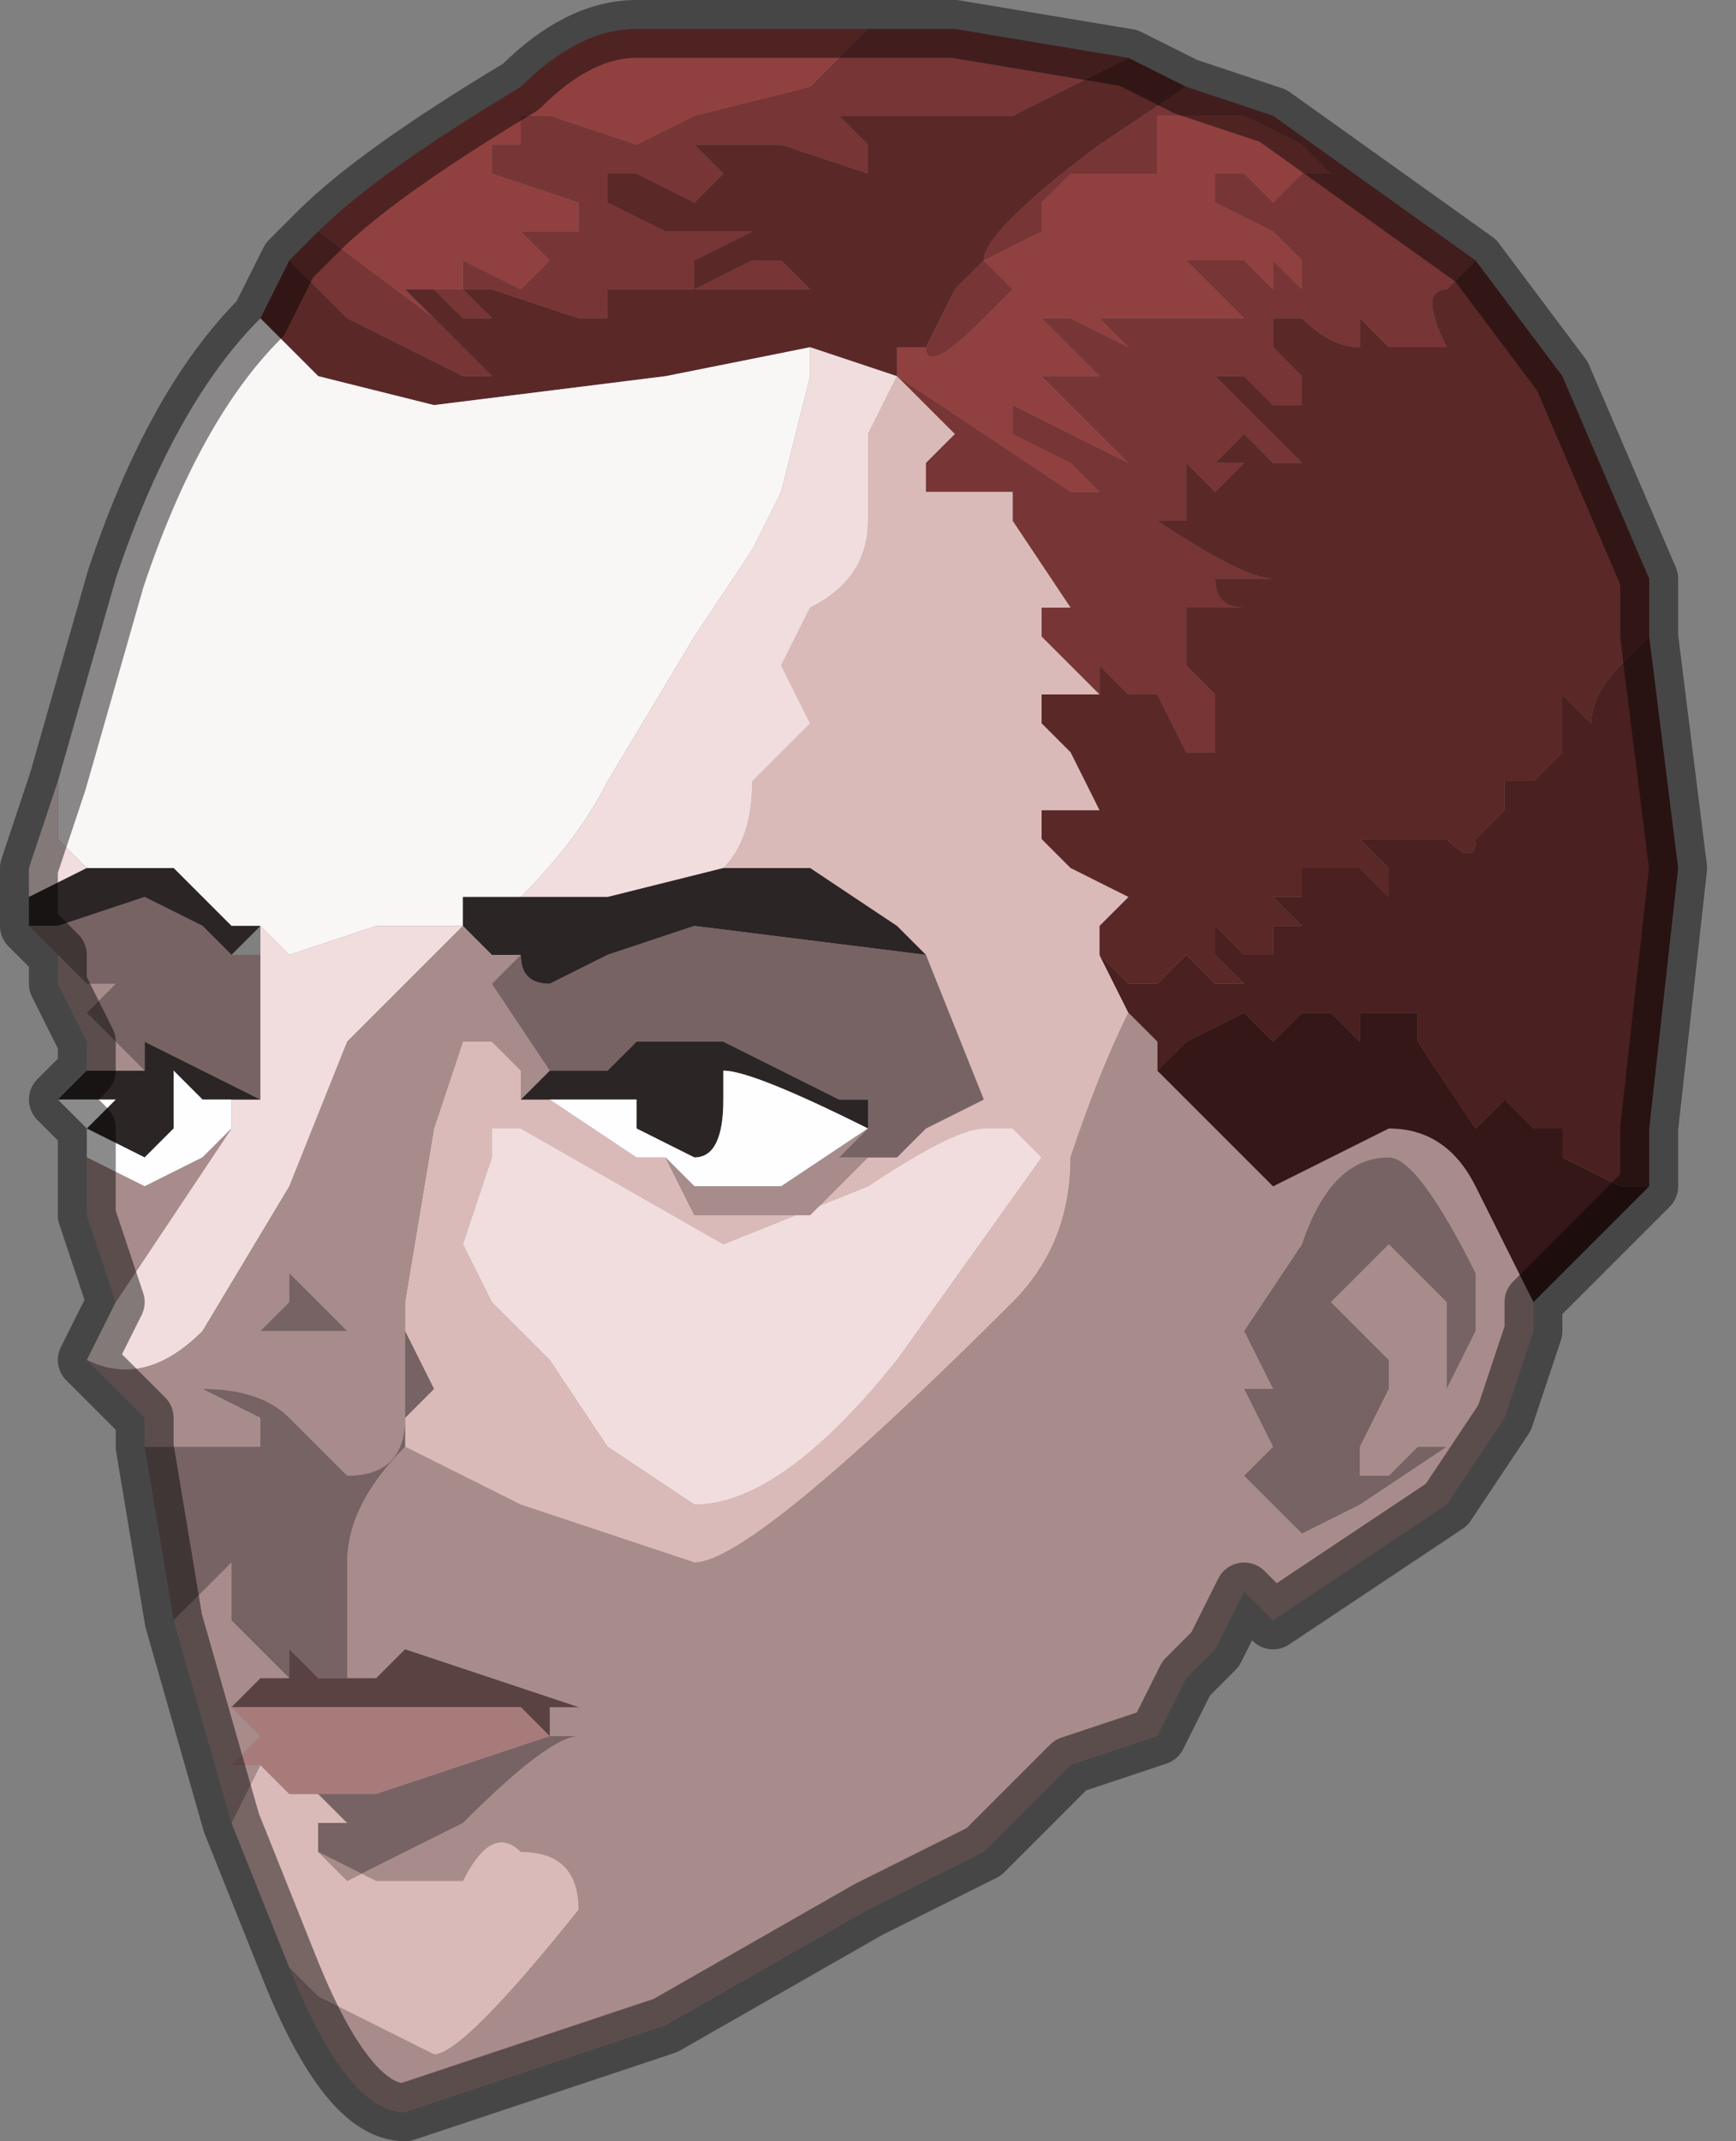 <?xml version="1.0" encoding="UTF-8" standalone="no"?>
<svg xmlns:xlink="http://www.w3.org/1999/xlink" height="3.7px" width="3.0px" xmlns="http://www.w3.org/2000/svg">
  <rect width="100%" height="100%" fill="#808080" stroke="none"/>
  <g transform="matrix(1.0, 0.0, 0.0, 1.0, 1.35, 1.8)">
    <path d="M0.35 -1.35 L0.35 -1.35 0.45 -1.4 0.45 -1.45 0.5 -1.5 0.6 -1.5 0.65 -1.5 Q0.65 -1.5 0.65 -1.55 L0.65 -1.55 0.65 -1.6 0.8 -1.6 0.9 -1.55 0.95 -1.5 0.9 -1.5 0.85 -1.45 0.8 -1.5 0.75 -1.5 0.75 -1.45 0.85 -1.4 0.9 -1.35 0.9 -1.3 0.85 -1.35 0.8 -1.35 0.85 -1.35 0.85 -1.3 0.8 -1.35 0.7 -1.35 0.7 -1.35 0.75 -1.3 0.8 -1.25 0.7 -1.25 Q0.65 -1.25 0.6 -1.25 L0.55 -1.25 0.55 -1.25 0.55 -1.25 0.6 -1.2 0.6 -1.2 0.5 -1.25 0.5 -1.25 0.45 -1.25 0.55 -1.15 0.5 -1.15 0.45 -1.15 0.45 -1.15 0.6 -1.0 0.4 -1.1 0.4 -1.05 0.5 -1.0 0.55 -0.95 0.5 -0.95 0.5 -0.95 0.2 -1.15 0.2 -1.2 0.25 -1.2 Q0.25 -1.15 0.35 -1.25 L0.4 -1.3 0.35 -1.35 M0.15 -1.75 L0.05 -1.65 -0.15 -1.6 -0.15 -1.6 -0.25 -1.55 -0.4 -1.6 -0.45 -1.6 -0.45 -1.55 -0.5 -1.55 -0.5 -1.5 -0.35 -1.45 -0.35 -1.4 -0.4 -1.4 -0.45 -1.4 -0.45 -1.4 -0.4 -1.35 -0.45 -1.3 -0.55 -1.35 -0.55 -1.3 -0.55 -1.3 -0.6 -1.3 -0.6 -1.3 -0.65 -1.3 -0.6 -1.25 -0.6 -1.25 -0.8 -1.4 Q-0.7 -1.5 -0.45 -1.65 -0.35 -1.75 -0.25 -1.75 L-0.15 -1.75 0.1 -1.75 0.15 -1.75 M-0.3 -1.6 L-0.3 -1.6 -0.3 -1.6" fill="#914040" fill-rule="evenodd" stroke="none"/>
    <path d="M1.2 -1.35 L1.15 -1.3 Q1.1 -1.3 1.15 -1.2 L1.1 -1.2 1.05 -1.2 1.0 -1.25 1.0 -1.2 Q0.95 -1.2 0.9 -1.25 L0.85 -1.25 0.85 -1.2 0.9 -1.15 0.9 -1.1 0.85 -1.1 0.8 -1.15 0.75 -1.15 Q0.8 -1.1 0.9 -1.0 L0.85 -1.0 0.8 -1.05 0.75 -1.0 0.8 -1.0 0.75 -0.95 0.7 -1.0 0.7 -0.9 0.7 -0.9 0.65 -0.9 Q0.8 -0.8 0.85 -0.8 L0.85 -0.8 0.75 -0.8 0.75 -0.8 Q0.75 -0.75 0.8 -0.75 L0.8 -0.75 0.7 -0.75 0.7 -0.65 0.75 -0.6 0.75 -0.5 0.7 -0.5 0.65 -0.6 0.6 -0.6 0.6 -0.6 0.55 -0.65 0.55 -0.6 0.45 -0.7 0.45 -0.75 0.5 -0.75 0.4 -0.9 0.4 -0.95 0.35 -0.95 0.3 -0.95 Q0.25 -0.95 0.25 -0.95 L0.25 -1.0 0.3 -1.05 0.2 -1.15 0.5 -0.95 0.5 -0.95 0.55 -0.95 0.5 -1.0 0.4 -1.05 0.4 -1.1 0.6 -1.0 0.45 -1.15 0.45 -1.15 0.5 -1.15 0.55 -1.15 0.45 -1.25 0.5 -1.25 0.5 -1.25 0.6 -1.2 0.6 -1.2 0.55 -1.25 0.55 -1.25 0.55 -1.25 0.6 -1.25 Q0.65 -1.25 0.7 -1.25 L0.8 -1.25 0.75 -1.3 0.7 -1.35 0.7 -1.35 0.8 -1.35 0.85 -1.3 0.85 -1.35 0.8 -1.35 0.85 -1.35 0.9 -1.3 0.9 -1.35 0.85 -1.4 0.75 -1.45 0.75 -1.5 0.8 -1.5 0.85 -1.45 0.9 -1.5 0.95 -1.5 0.9 -1.55 0.8 -1.6 0.65 -1.6 0.65 -1.55 0.65 -1.55 Q0.65 -1.5 0.65 -1.5 L0.6 -1.5 0.5 -1.5 0.45 -1.45 0.45 -1.4 0.35 -1.35 0.35 -1.35 Q0.35 -1.4 0.55 -1.55 L0.7 -1.65 0.85 -1.6 1.2 -1.35 M0.5 -0.6 L0.5 -0.6 0.5 -0.6 M0.2 -1.15 L0.2 -1.15 M0.6 -1.7 Q0.5 -1.65 0.4 -1.6 L0.15 -1.6 0.1 -1.6 0.1 -1.6 0.15 -1.55 0.2 -1.55 0.15 -1.55 0.15 -1.5 0.0 -1.55 -0.1 -1.55 -0.15 -1.55 -0.15 -1.55 -0.1 -1.5 -0.15 -1.45 -0.25 -1.5 -0.3 -1.5 -0.3 -1.45 -0.2 -1.4 -0.15 -1.4 -0.05 -1.4 -0.15 -1.35 -0.15 -1.3 -0.05 -1.35 0.0 -1.35 0.05 -1.3 0.05 -1.3 -0.1 -1.3 -0.25 -1.3 -0.3 -1.3 -0.3 -1.25 -0.25 -1.25 -0.25 -1.25 -0.35 -1.25 -0.5 -1.3 -0.5 -1.3 -0.55 -1.3 -0.55 -1.35 -0.45 -1.3 -0.4 -1.35 -0.45 -1.4 -0.45 -1.4 -0.4 -1.4 -0.35 -1.4 -0.35 -1.45 -0.5 -1.5 -0.5 -1.55 -0.45 -1.55 -0.45 -1.6 -0.4 -1.6 -0.25 -1.55 -0.15 -1.6 -0.15 -1.6 0.05 -1.65 0.15 -1.75 0.3 -1.75 0.6 -1.7 M-0.55 -1.3 L-0.45 -1.2 -0.5 -1.25 Q-0.5 -1.25 -0.55 -1.25 L-0.6 -1.3 -0.6 -1.3 -0.55 -1.3 M-0.6 -1.25 L-0.55 -1.2 -0.5 -1.15 -0.55 -1.15 -0.75 -1.25 -0.85 -1.35 -0.8 -1.4 -0.6 -1.25 -0.6 -1.25 M0.35 -1.35 L0.4 -1.3 0.35 -1.25 Q0.25 -1.15 0.25 -1.2 L0.2 -1.2 0.25 -1.2 0.3 -1.3 0.35 -1.35" fill="#773535" fill-rule="evenodd" stroke="none"/>
    <path d="M0.55 -0.6 L0.55 -0.65 0.6 -0.6 0.6 -0.6 0.65 -0.6 0.7 -0.5 0.75 -0.5 0.75 -0.6 0.7 -0.65 0.7 -0.75 0.8 -0.75 0.8 -0.75 Q0.75 -0.75 0.75 -0.8 L0.75 -0.8 0.85 -0.8 0.85 -0.8 Q0.8 -0.8 0.65 -0.9 L0.7 -0.9 0.7 -0.9 0.7 -1.0 0.75 -0.95 0.8 -1.0 0.75 -1.0 0.8 -1.05 0.85 -1.0 0.9 -1.0 Q0.8 -1.1 0.75 -1.15 L0.8 -1.15 0.85 -1.1 0.9 -1.1 0.9 -1.15 0.85 -1.2 0.85 -1.25 0.9 -1.25 Q0.95 -1.2 1.0 -1.2 L1.0 -1.25 1.05 -1.2 1.1 -1.2 1.15 -1.2 Q1.1 -1.3 1.15 -1.3 L1.2 -1.35 1.35 -1.15 1.5 -0.8 1.5 -0.7 1.45 -0.65 Q1.4 -0.6 1.4 -0.55 L1.4 -0.55 1.35 -0.6 1.35 -0.5 1.3 -0.45 1.3 -0.45 1.25 -0.45 1.25 -0.4 1.2 -0.35 Q1.2 -0.3 1.15 -0.35 L1.1 -0.35 1.1 -0.35 1.05 -0.35 1.05 -0.35 1.0 -0.35 1.05 -0.3 1.05 -0.25 1.0 -0.3 0.9 -0.3 0.9 -0.25 0.85 -0.25 0.85 -0.25 0.9 -0.2 0.85 -0.2 0.85 -0.15 Q0.85 -0.1 0.85 -0.15 0.8 -0.15 0.8 -0.15 L0.75 -0.2 0.75 -0.15 Q0.8 -0.1 0.8 -0.1 L0.75 -0.1 0.7 -0.15 0.65 -0.1 0.65 -0.1 0.6 -0.1 0.55 -0.15 0.55 -0.15 0.55 -0.2 0.6 -0.25 0.6 -0.25 0.5 -0.3 0.45 -0.35 0.45 -0.4 0.55 -0.4 0.5 -0.5 0.45 -0.55 0.45 -0.6 0.5 -0.6 0.55 -0.6 M0.5 -0.6 L0.5 -0.6 M0.7 -1.65 L0.55 -1.55 Q0.35 -1.4 0.35 -1.35 L0.3 -1.3 0.25 -1.2 0.2 -1.2 0.2 -1.15 0.2 -1.15 0.2 -1.15 0.05 -1.2 0.05 -1.2 -0.2 -1.15 -0.6 -1.1 -0.8 -1.15 -0.9 -1.25 -0.9 -1.25 -0.85 -1.35 -0.75 -1.25 -0.55 -1.15 -0.5 -1.15 -0.55 -1.2 -0.6 -1.25 -0.65 -1.3 -0.6 -1.3 -0.55 -1.25 Q-0.5 -1.25 -0.5 -1.25 L-0.45 -1.2 -0.55 -1.3 -0.5 -1.3 -0.5 -1.3 -0.35 -1.25 -0.25 -1.25 -0.25 -1.25 -0.3 -1.25 -0.3 -1.3 -0.25 -1.3 -0.1 -1.3 0.05 -1.3 0.05 -1.3 0.0 -1.35 -0.05 -1.35 -0.15 -1.3 -0.15 -1.35 -0.05 -1.4 -0.15 -1.4 -0.2 -1.4 -0.3 -1.45 -0.3 -1.5 -0.25 -1.5 -0.15 -1.45 -0.1 -1.5 -0.15 -1.55 -0.15 -1.55 -0.1 -1.55 0.0 -1.55 0.15 -1.5 0.15 -1.55 0.2 -1.55 0.15 -1.55 0.1 -1.6 0.1 -1.6 0.15 -1.6 0.4 -1.6 Q0.5 -1.65 0.6 -1.7 L0.7 -1.65 M-0.55 -1.3 L-0.55 -1.3 M0.2 -1.15 L0.2 -1.15" fill="#5b2828" fill-rule="evenodd" stroke="none"/>
    <path d="M0.55 -0.6 L0.5 -0.6 0.45 -0.6 0.45 -0.55 0.5 -0.5 0.55 -0.4 0.45 -0.4 0.45 -0.35 0.5 -0.3 0.6 -0.25 0.6 -0.25 0.55 -0.2 0.55 -0.15 0.6 -0.05 Q0.55 0.05 0.5 0.2 0.5 0.35 0.4 0.45 -0.05 0.9 -0.15 0.9 L-0.45 0.8 -0.65 0.7 -0.65 0.65 -0.6 0.6 -0.65 0.5 -0.65 0.45 -0.6 0.15 -0.55 0.0 -0.5 0.0 -0.45 0.05 -0.45 0.1 -0.45 0.1 -0.4 0.1 -0.25 0.2 -0.2 0.2 -0.15 0.3 -0.1 0.3 0.05 0.3 0.15 0.2 0.2 0.2 0.25 0.15 0.35 0.1 0.25 -0.15 0.25 -0.15 0.2 -0.2 0.05 -0.3 -0.05 -0.3 -0.1 -0.3 Q-0.05 -0.35 -0.05 -0.45 L0.0 -0.5 0.05 -0.55 0.0 -0.65 0.05 -0.75 Q0.15 -0.8 0.15 -0.9 L0.15 -1.05 0.2 -1.15 0.2 -1.15 0.3 -1.05 0.25 -1.0 0.25 -0.95 Q0.25 -0.95 0.3 -0.95 L0.35 -0.95 0.4 -0.95 0.4 -0.9 0.5 -0.75 0.45 -0.75 0.45 -0.7 0.55 -0.6 M0.2 -1.15 L0.2 -1.15 M-0.45 0.1 L-0.45 0.1 M0.5 -0.6 L0.5 -0.6 M-0.85 1.6 L-0.95 1.35 -0.95 1.35 -0.9 1.25 -0.85 1.3 -0.8 1.3 -0.75 1.35 -0.8 1.35 -0.8 1.4 -0.7 1.45 -0.55 1.45 Q-0.5 1.35 -0.45 1.4 -0.35 1.4 -0.35 1.5 -0.55 1.75 -0.6 1.75 L-0.8 1.65 -0.85 1.6 M0.35 0.15 Q0.3 0.15 0.15 0.25 L-0.1 0.35 -0.45 0.15 -0.5 0.15 -0.5 0.2 -0.55 0.35 -0.5 0.45 -0.4 0.55 -0.3 0.7 -0.15 0.8 Q0.0 0.8 0.2 0.55 L0.45 0.2 Q0.45 0.2 0.4 0.15 L0.35 0.15" fill="#dabab8" fill-rule="evenodd" stroke="none"/>
    <path d="M0.55 -0.15 L0.55 -0.15 0.6 -0.1 0.65 -0.1 0.65 -0.1 0.7 -0.15 0.75 -0.1 0.8 -0.1 Q0.8 -0.1 0.75 -0.15 L0.75 -0.2 0.8 -0.15 Q0.8 -0.15 0.85 -0.15 0.85 -0.1 0.85 -0.15 L0.85 -0.2 0.9 -0.2 0.85 -0.25 0.85 -0.25 0.9 -0.25 0.9 -0.3 1.0 -0.3 1.05 -0.25 1.05 -0.3 1.0 -0.35 1.05 -0.35 1.05 -0.35 1.1 -0.35 1.1 -0.35 1.15 -0.35 Q1.2 -0.3 1.2 -0.35 L1.25 -0.4 1.25 -0.45 1.3 -0.45 1.3 -0.45 1.35 -0.5 1.35 -0.6 1.4 -0.55 1.4 -0.55 Q1.4 -0.6 1.45 -0.65 L1.5 -0.7 1.55 -0.3 1.5 0.15 1.5 0.25 1.45 0.25 1.35 0.2 1.35 0.15 1.3 0.15 1.25 0.1 1.2 0.15 1.1 0.0 1.1 -0.05 1.05 -0.05 1.05 -0.05 1.0 -0.05 1.0 0.0 0.95 -0.05 0.9 -0.05 0.85 0.0 0.8 -0.05 0.7 0.0 0.65 0.05 0.65 0.0 0.6 -0.05 0.55 -0.15 M-0.3 -1.6 L-0.3 -1.6 -0.3 -1.6" fill="#4a2020" fill-rule="evenodd" stroke="none"/>
    <path d="M-0.9 -1.25 L-0.9 -1.25 -0.8 -1.15 -0.6 -1.1 -0.2 -1.15 0.05 -1.2 0.05 -1.15 0.0 -0.95 -0.05 -0.85 -0.15 -0.7 -0.3 -0.45 Q-0.35 -0.35 -0.45 -0.25 L-0.55 -0.25 -0.55 -0.2 -0.7 -0.2 -0.85 -0.15 -0.9 -0.2 -0.95 -0.2 -0.95 -0.2 -1.0 -0.25 -1.05 -0.3 -1.2 -0.3 -1.2 -0.3 -1.25 -0.35 -1.25 -0.45 -1.25 -0.45 -1.15 -0.8 Q-1.05 -1.1 -0.9 -1.25 M-0.95 -0.2 L-0.95 -0.2" fill="#f9f6f6" fill-rule="evenodd" stroke="none"/>
    <path d="M0.05 -1.2 L0.05 -1.2 0.2 -1.15 0.2 -1.15 0.2 -1.15 0.15 -1.05 0.15 -0.9 Q0.15 -0.8 0.05 -0.75 L0.0 -0.65 0.05 -0.55 0.0 -0.5 -0.05 -0.45 Q-0.05 -0.35 -0.1 -0.3 L-0.3 -0.25 -0.45 -0.25 Q-0.35 -0.35 -0.3 -0.45 L-0.15 -0.7 -0.05 -0.85 0.0 -0.95 0.05 -1.15 0.05 -1.2 M-0.45 0.1 L-0.45 0.05 -0.45 0.1 M-1.2 0.55 L-1.2 0.55 -1.15 0.45 -1.15 0.45 -1.05 0.3 -0.95 0.15 -0.95 0.1 -0.9 0.1 -0.9 -0.15 -0.9 -0.2 -0.85 -0.15 -0.7 -0.2 -0.55 -0.2 -0.75 0.0 -0.85 0.25 -1.0 0.5 Q-1.1 0.6 -1.2 0.55 M-1.3 -0.25 L-1.3 -0.3 -1.25 -0.45 -1.25 -0.35 -1.2 -0.3 -1.3 -0.25 M0.35 0.15 L0.4 0.15 Q0.45 0.2 0.45 0.2 L0.2 0.55 Q0.0 0.8 -0.15 0.8 L-0.3 0.7 -0.4 0.55 -0.5 0.45 -0.55 0.35 -0.5 0.2 -0.5 0.15 -0.45 0.15 -0.1 0.35 0.15 0.25 Q0.3 0.15 0.35 0.15 M-0.9 -0.2 L-0.9 -0.2 M-0.55 -0.2 L-0.55 -0.2 M-0.95 0.15 L-0.95 0.15" fill="#f1dddd" fill-rule="evenodd" stroke="none"/>
    <path d="M-0.1 -0.3 L-0.05 -0.3 0.05 -0.3 0.2 -0.2 0.25 -0.15 -0.15 -0.2 -0.3 -0.15 -0.4 -0.1 Q-0.45 -0.1 -0.45 -0.15 L-0.5 -0.15 -0.5 -0.15 -0.55 -0.2 -0.55 -0.2 -0.55 -0.2 -0.55 -0.25 -0.45 -0.25 -0.3 -0.25 -0.1 -0.3 M-0.4 0.1 L-0.45 0.1 -0.45 0.1 -0.4 0.05 -0.4 0.05 -0.3 0.05 -0.3 0.05 -0.25 0.0 -0.1 0.0 0.1 0.1 0.15 0.1 0.15 0.15 Q-0.05 0.05 -0.1 0.05 L-0.1 0.1 Q-0.1 0.2 -0.15 0.2 L-0.25 0.15 -0.25 0.1 -0.4 0.1 M-1.25 0.1 L-1.25 0.1 -1.2 0.05 -1.15 0.05 -1.1 0.05 -1.1 0.0 -0.9 0.1 -0.95 0.1 -1.0 0.1 -1.05 0.05 -1.05 0.15 -1.1 0.2 -1.2 0.15 -1.15 0.1 -1.15 0.1 -1.25 0.1 M-1.3 -0.2 L-1.3 -0.25 -1.2 -0.3 -1.2 -0.3 -1.05 -0.3 -1.0 -0.25 -0.95 -0.2 -0.95 -0.2 -0.9 -0.2 -0.95 -0.15 -0.95 -0.15 -1.0 -0.2 -1.1 -0.25 -1.25 -0.2 -1.25 -0.2 -1.3 -0.2 -1.3 -0.2 M-0.9 -0.2 L-0.9 -0.2 M-0.95 -0.2 L-0.95 -0.2" fill="#2c2525" fill-rule="evenodd" stroke="none"/>
    <path d="M-0.2 0.2 L-0.25 0.2 -0.4 0.1 -0.25 0.1 -0.25 0.15 -0.15 0.2 Q-0.1 0.2 -0.1 0.1 L-0.1 0.05 Q-0.05 0.05 0.15 0.15 L0.0 0.25 -0.15 0.25 -0.2 0.2 M-1.2 0.15 L-1.25 0.1 -1.15 0.1 -1.15 0.1 -1.2 0.15 -1.1 0.2 -1.05 0.15 -1.05 0.05 -1.0 0.1 -0.95 0.1 -0.95 0.15 -1.0 0.2 -1.1 0.25 -1.2 0.2 -1.2 0.15 M-0.95 0.15 L-0.95 0.15" fill="#fefdff" fill-rule="evenodd" stroke="none"/>
    <path d="M0.25 -0.15 L0.35 0.1 0.25 0.15 0.2 0.2 0.15 0.2 0.1 0.2 0.15 0.15 0.15 0.1 0.1 0.1 -0.1 0.0 -0.25 0.0 -0.3 0.05 -0.3 0.05 -0.4 0.05 -0.5 -0.1 -0.45 -0.15 Q-0.45 -0.1 -0.4 -0.1 L-0.3 -0.15 -0.15 -0.2 0.25 -0.15 M-0.65 0.5 L-0.6 0.6 -0.65 0.65 -0.65 0.7 Q-0.75 0.8 -0.75 0.9 L-0.75 1.1 -0.75 1.1 -0.8 1.1 -0.85 1.05 -0.85 1.1 -0.95 1.0 -0.95 0.9 -1.05 1.0 -1.05 1.0 -1.1 0.7 -1.1 0.7 -1.05 0.7 -1.0 0.7 -0.95 0.7 -0.9 0.7 -0.9 0.65 -1.0 0.6 -1.0 0.6 Q-0.9 0.6 -0.85 0.65 -0.8 0.7 -0.75 0.75 -0.65 0.75 -0.65 0.65 L-0.65 0.5 M1.1 0.4 L1.05 0.35 1.0 0.4 0.95 0.45 1.05 0.55 1.05 0.6 1.0 0.7 0.9 0.7 0.95 0.7 1.0 0.7 1.0 0.75 1.05 0.75 1.1 0.7 1.15 0.7 1.0 0.8 0.9 0.85 0.85 0.8 0.8 0.75 0.85 0.7 0.8 0.6 0.85 0.6 0.8 0.5 0.9 0.35 Q0.95 0.2 1.05 0.2 1.1 0.2 1.2 0.4 L1.2 0.5 1.15 0.6 1.15 0.45 1.1 0.4 M-1.25 -0.15 L-1.3 -0.2 -1.3 -0.2 -1.25 -0.2 -1.25 -0.2 -1.1 -0.25 -1.0 -0.2 -0.95 -0.15 -0.95 -0.15 -0.9 -0.15 -0.9 0.1 -1.1 0.0 -1.1 0.05 -1.2 -0.05 -1.15 -0.1 -1.2 -0.1 -1.25 -0.15 M-0.75 0.5 L-0.75 0.5 -0.85 0.5 -0.85 0.5 -0.9 0.5 -0.85 0.45 -0.85 0.4 -0.75 0.5 M-0.4 1.2 L-0.35 1.2 Q-0.4 1.2 -0.55 1.35 L-0.75 1.45 -0.75 1.45 -0.8 1.4 -0.8 1.35 -0.75 1.35 -0.8 1.3 -0.7 1.3 -0.55 1.25 -0.4 1.2" fill="#776363" fill-rule="evenodd" stroke="none"/>
    <path d="M0.2 -0.2 L0.25 -0.15 0.25 -0.15 0.2 -0.2 M-0.95 -0.2 L-0.95 -0.2 -0.95 -0.2" fill="#672b07" fill-rule="evenodd" stroke="none"/>
    <path d="M0.15 0.2 L0.05 0.3 -0.1 0.3 -0.15 0.3 -0.2 0.2 -0.15 0.25 0.0 0.25 0.15 0.15 0.1 0.2 0.15 0.2 M-0.45 0.1 L-0.45 0.1 -0.45 0.05 -0.5 0.0 -0.55 0.0 -0.6 0.15 -0.65 0.45 -0.65 0.5 -0.65 0.65 Q-0.65 0.75 -0.75 0.75 -0.8 0.7 -0.85 0.65 -0.9 0.6 -1.0 0.6 L-1.0 0.6 -0.9 0.65 -0.9 0.7 -0.95 0.7 -1.0 0.7 -1.05 0.7 -1.1 0.7 -1.1 0.65 -1.2 0.55 Q-1.1 0.6 -1.0 0.5 L-0.85 0.25 -0.75 0.0 -0.55 -0.2 -0.55 -0.2 -0.5 -0.15 -0.5 -0.15 -0.45 -0.15 -0.5 -0.1 -0.4 0.05 -0.45 0.1 M-0.65 0.7 L-0.45 0.8 -0.15 0.9 Q-0.05 0.9 0.4 0.45 0.5 0.35 0.5 0.2 0.55 0.05 0.6 -0.05 L0.65 0.0 0.65 0.05 0.75 0.15 0.85 0.25 0.95 0.2 1.05 0.15 Q1.15 0.15 1.2 0.25 L1.3 0.45 1.3 0.5 1.25 0.65 1.15 0.8 1.0 0.9 0.85 1.0 0.8 0.95 0.75 1.05 0.7 1.1 0.65 1.2 0.5 1.25 0.35 1.4 0.15 1.5 -0.2 1.7 -0.65 1.85 Q-0.75 1.85 -0.85 1.6 L-0.8 1.65 -0.6 1.75 Q-0.55 1.75 -0.35 1.5 -0.35 1.4 -0.45 1.4 -0.5 1.35 -0.55 1.45 L-0.7 1.45 -0.8 1.4 -0.75 1.45 -0.75 1.45 -0.55 1.35 Q-0.4 1.2 -0.35 1.2 L-0.4 1.2 -0.4 1.15 -0.35 1.15 -0.65 1.05 -0.7 1.1 -0.75 1.1 -0.75 0.9 Q-0.75 0.8 -0.65 0.7 M1.1 0.4 L1.15 0.45 1.15 0.6 1.2 0.5 1.2 0.4 Q1.1 0.2 1.05 0.2 0.95 0.2 0.9 0.35 L0.8 0.5 0.85 0.6 0.8 0.6 0.85 0.7 0.8 0.75 0.85 0.8 0.9 0.85 1.0 0.8 1.15 0.7 1.1 0.7 1.05 0.75 1.0 0.75 1.0 0.7 0.95 0.7 0.9 0.7 1.0 0.7 1.05 0.6 1.05 0.55 0.95 0.45 1.0 0.4 1.05 0.35 1.1 0.4 M-0.95 1.35 L-0.95 1.35 -1.05 1.0 -1.05 1.0 -0.95 0.9 -0.95 1.0 -0.85 1.1 -0.9 1.1 -0.95 1.15 -0.95 1.15 -0.9 1.2 -0.95 1.25 Q-0.95 1.25 -0.9 1.25 L-0.95 1.35 -0.95 1.35 M-1.15 0.45 L-1.2 0.3 -1.2 0.15 -1.2 0.2 -1.1 0.25 -1.0 0.2 -0.95 0.15 -1.05 0.3 -1.15 0.45 M-1.2 0.05 L-1.2 0.0 -1.25 -0.1 -1.25 -0.15 -1.2 -0.1 -1.15 -0.1 -1.2 -0.05 -1.1 0.05 -1.15 0.05 -1.2 0.05 M-0.75 0.5 L-0.85 0.4 -0.85 0.45 -0.9 0.5 -0.85 0.5 -0.85 0.5 -0.75 0.5 -0.75 0.5" fill="#a88c8c" fill-rule="evenodd" stroke="none"/>
    <path d="M-0.4 0.05 L-0.3 0.05 -0.4 0.05 -0.4 0.05" fill="#5b2c12" fill-rule="evenodd" stroke="none"/>
    <path d="M-0.75 1.1 L-0.7 1.1 -0.65 1.05 -0.35 1.15 -0.4 1.15 -0.4 1.2 -0.45 1.15 -0.95 1.15 -0.95 1.15 -0.9 1.1 -0.85 1.1 -0.85 1.05 -0.8 1.1 -0.75 1.1 -0.75 1.1" fill="#5b4242" fill-rule="evenodd" stroke="none"/>
    <path d="M-0.9 1.25 Q-0.95 1.25 -0.95 1.25 L-0.9 1.2 -0.95 1.15 -0.45 1.15 -0.4 1.2 -0.55 1.25 -0.7 1.3 -0.8 1.3 -0.85 1.3 -0.9 1.25" fill="#a87b7b" fill-rule="evenodd" stroke="none"/>
    <path d="M0.65 0.05 L0.7 0.0 0.8 -0.05 0.85 0.0 0.9 -0.05 0.95 -0.05 1.0 0.0 1.0 -0.05 1.05 -0.05 1.05 -0.05 1.1 -0.05 1.1 0.0 1.2 0.15 1.25 0.1 1.3 0.15 1.35 0.15 1.35 0.2 1.45 0.25 1.5 0.25 1.45 0.3 1.3 0.45 1.2 0.25 Q1.15 0.15 1.05 0.15 L0.95 0.2 0.85 0.25 0.75 0.15 0.65 0.05" fill="#351717" fill-rule="evenodd" stroke="none"/>
    <path d="M1.5 -0.7 L1.5 -0.8 1.35 -1.15 1.2 -1.35 0.85 -1.6 0.7 -1.65 0.6 -1.7 0.3 -1.75 0.15 -1.75 0.1 -1.75 -0.15 -1.75 -0.25 -1.75 Q-0.35 -1.75 -0.45 -1.65 -0.7 -1.5 -0.8 -1.4 L-0.85 -1.35 -0.9 -1.25 Q-1.05 -1.1 -1.15 -0.8 L-1.25 -0.45 -1.25 -0.45 -1.3 -0.3 -1.3 -0.25 -1.3 -0.2 -1.25 -0.15 -1.25 -0.1 -1.2 0.0 -1.2 0.05 -1.25 0.1 -1.25 0.1 -1.2 0.15 -1.2 0.3 -1.15 0.45 -1.15 0.45 -1.2 0.55 -1.2 0.55 -1.1 0.65 -1.1 0.7 -1.1 0.7 -1.05 1.0 -0.95 1.35 -0.95 1.35 -0.85 1.6 Q-0.75 1.85 -0.65 1.85 L-0.2 1.7 0.15 1.5 0.35 1.4 0.5 1.25 0.65 1.2 0.7 1.1 0.75 1.05 0.8 0.95 0.85 1.0 1.0 0.9 1.15 0.8 1.25 0.65 1.3 0.5 1.3 0.45 1.45 0.3 1.5 0.25 1.5 0.15 1.55 -0.3 1.5 -0.7 Z" fill="none" stroke="#000000" stroke-linecap="round" stroke-linejoin="round" stroke-opacity="0.451" stroke-width="0.1"/>
  </g>
</svg>
